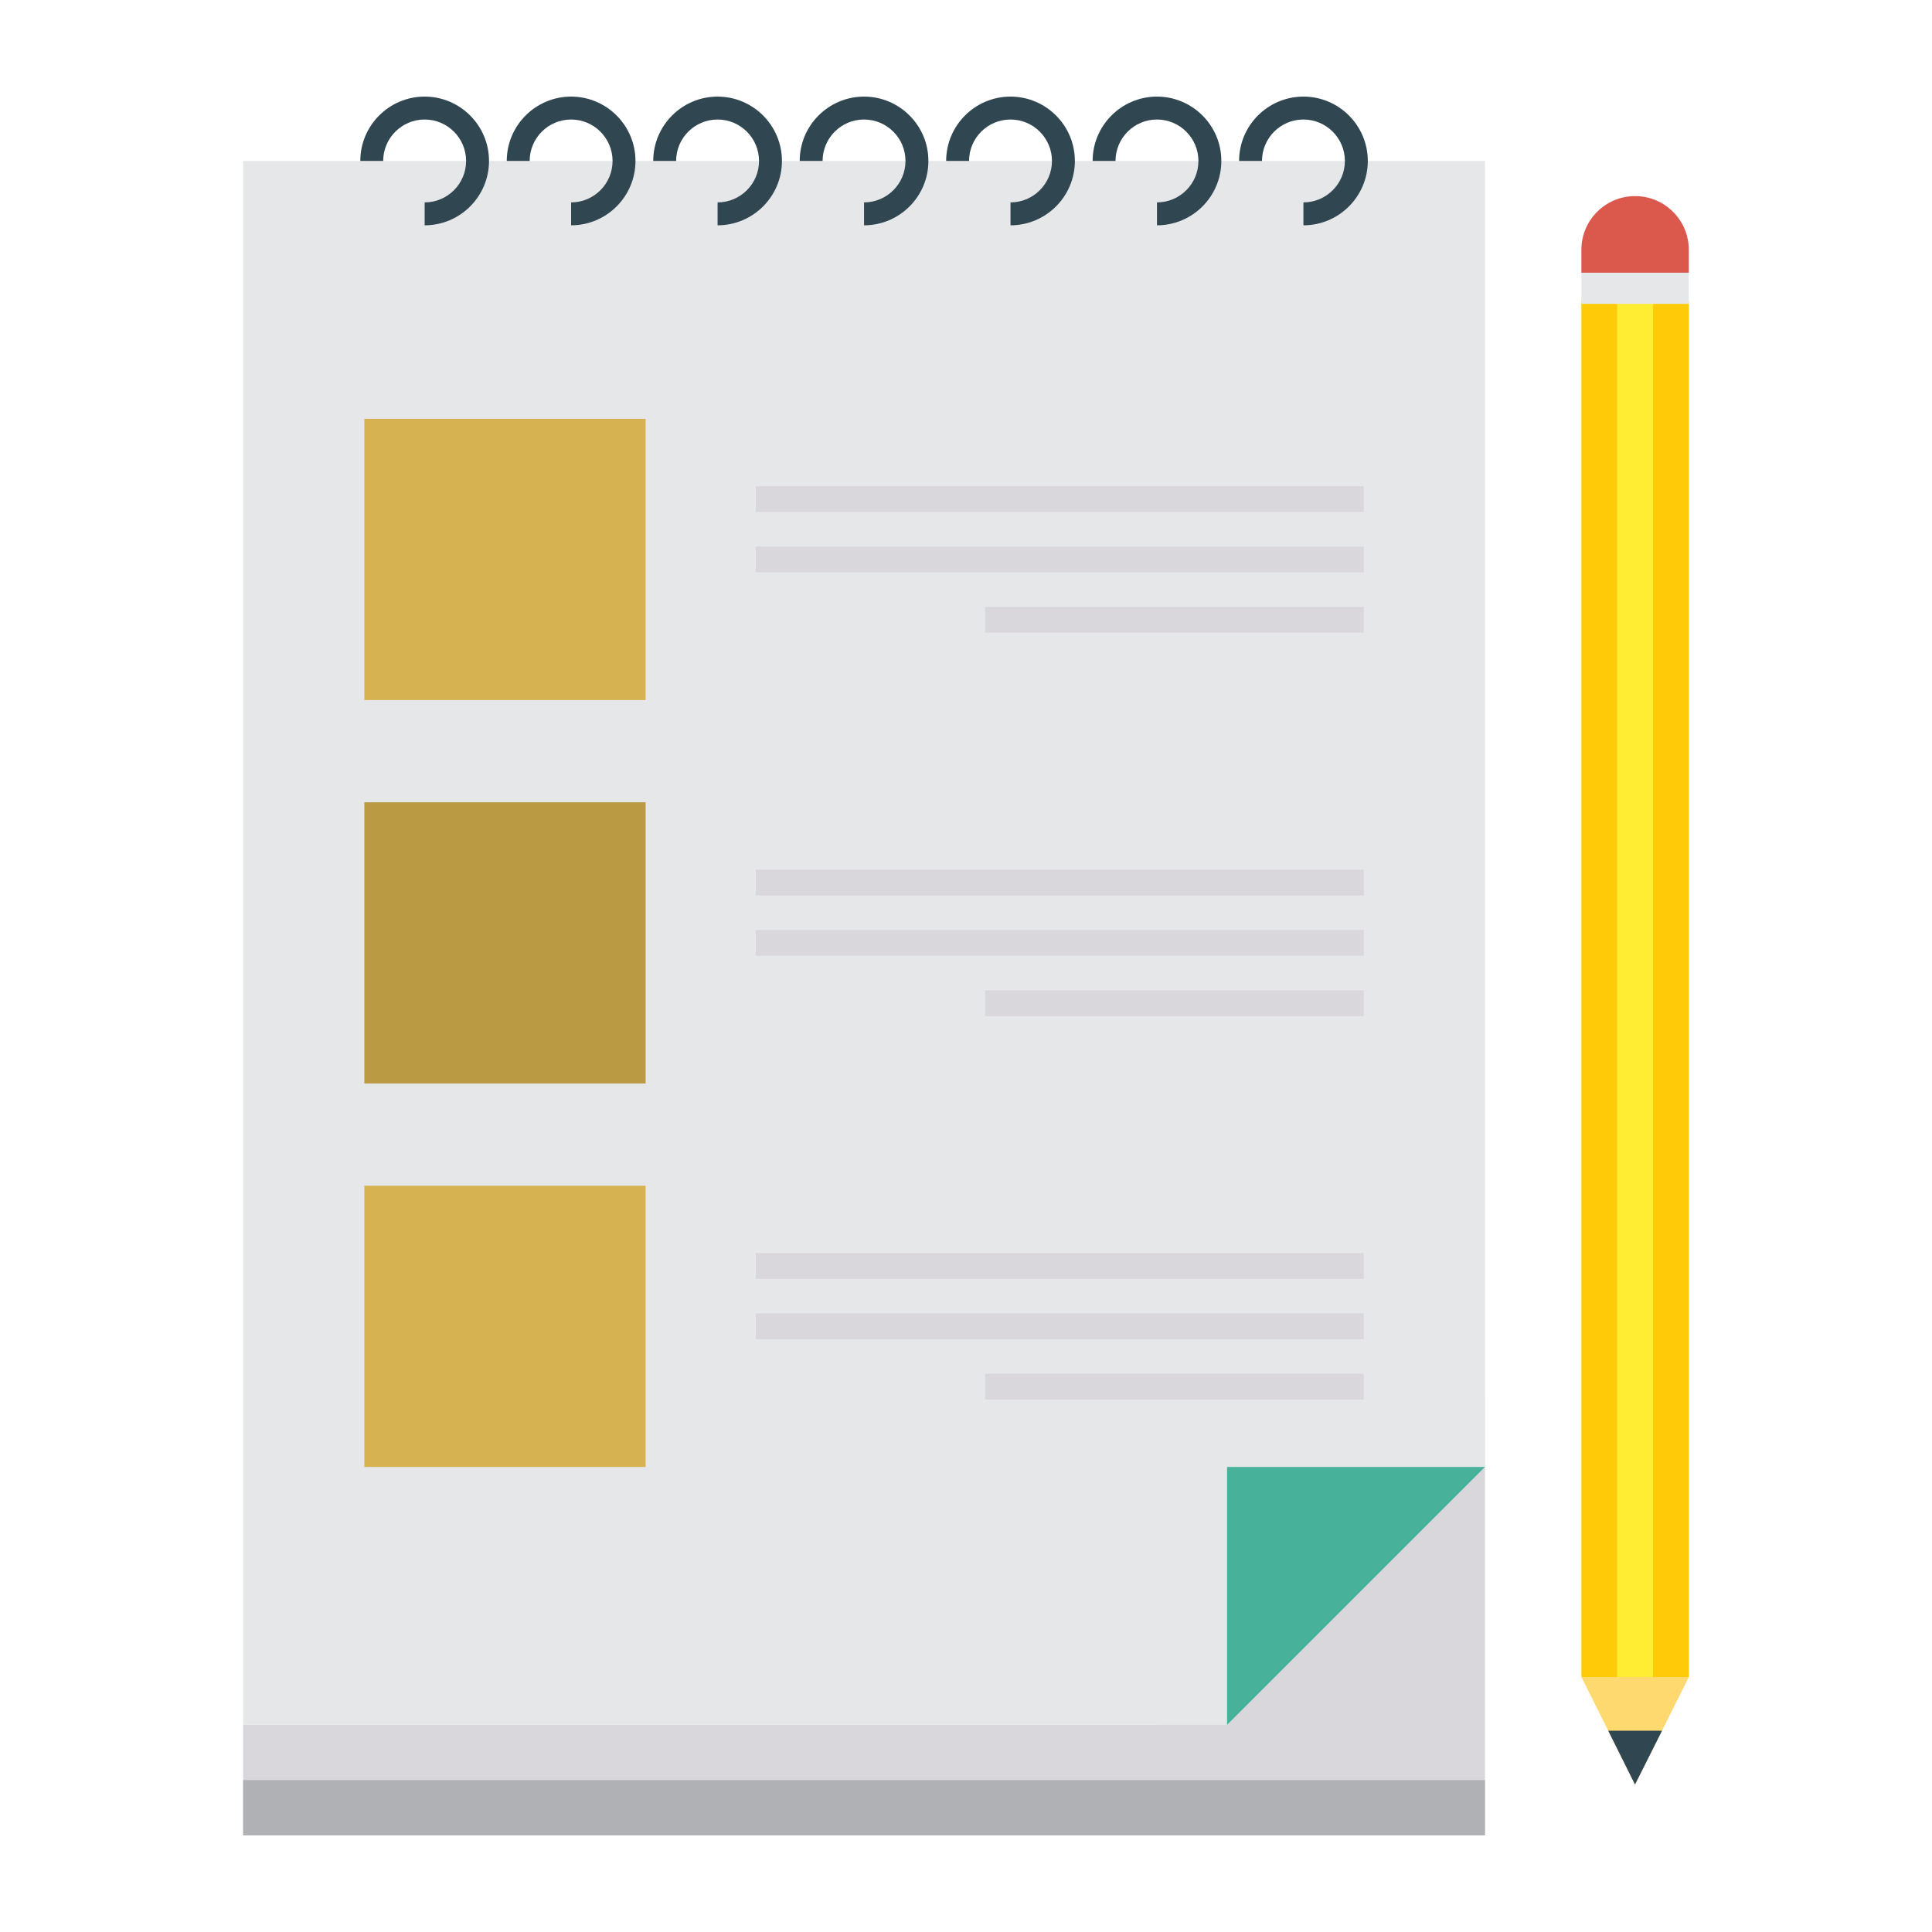 <svg enable-background="new 0 0 100 100" height="512" viewBox="0 0 100 100" width="512" xmlns="http://www.w3.org/2000/svg"><path d="m76.861 72.292v22.708h-64.275v-5.72h47.299z" fill="#dad7dc"/><path d="m12.585 92.138h64.277v2.862h-64.277z" fill="#b0b1b5"/><path d="m76.861 8.33h-64.277v80.946h50.929l13.348-13.348z" fill="#e6e7e8"/><path d="m63.513 89.277 13.348-13.348h-13.348z" fill="#48b19a"/><g fill="#304651"><path d="m21.98 11.661v-1.185c1.183 0 2.145-.962 2.145-2.145s-.963-2.145-2.145-2.145c-1.183 0-2.146.962-2.146 2.145h-1.185c0-1.836 1.495-3.331 3.331-3.331s3.331 1.495 3.331 3.331-1.494 3.331-3.331 3.331z"/><path d="m29.561 11.661v-1.185c1.183 0 2.145-.962 2.145-2.145s-.963-2.145-2.145-2.145c-1.183 0-2.146.962-2.146 2.145h-1.185c0-1.836 1.495-3.331 3.331-3.331s3.331 1.495 3.331 3.331-1.494 3.331-3.331 3.331z"/><path d="m37.142 11.661v-1.185c1.183 0 2.145-.962 2.145-2.145s-.963-2.145-2.145-2.145c-1.183 0-2.146.962-2.146 2.145h-1.185c0-1.836 1.495-3.331 3.331-3.331s3.331 1.495 3.331 3.331-1.494 3.331-3.331 3.331z"/><path d="m44.723 11.661v-1.185c1.183 0 2.145-.962 2.145-2.145s-.963-2.145-2.145-2.145c-1.183 0-2.146.962-2.146 2.145h-1.185c0-1.836 1.495-3.331 3.331-3.331s3.331 1.495 3.331 3.331-1.494 3.331-3.331 3.331z"/><path d="m52.304 11.661v-1.185c1.183 0 2.145-.962 2.145-2.145s-.963-2.145-2.145-2.145c-1.183 0-2.146.962-2.146 2.145h-1.185c0-1.836 1.495-3.331 3.331-3.331 1.837 0 3.331 1.495 3.331 3.331s-1.494 3.331-3.331 3.331z"/><path d="m59.885 11.661v-1.185c1.183 0 2.145-.962 2.145-2.145s-.963-2.145-2.145-2.145c-1.183 0-2.146.962-2.146 2.145h-1.185c0-1.836 1.495-3.331 3.331-3.331s3.331 1.495 3.331 3.331-1.494 3.331-3.331 3.331z"/><path d="m67.465 11.661v-1.185c1.183 0 2.146-.962 2.146-2.145s-.963-2.145-2.146-2.145c-1.183 0-2.145.962-2.145 2.145h-1.185c0-1.836 1.494-3.331 3.331-3.331s3.331 1.495 3.331 3.331-1.495 3.331-3.331 3.331z"/></g><path d="m18.859 21.678h14.557v14.557h-14.557z" fill="#d6b251"/><path d="m18.859 41.525h14.557v14.557h-14.557z" fill="#ba9a43"/><path d="m18.859 61.372h14.557v14.557h-14.557z" fill="#d6b251"/><g fill="#dad7dc"><path d="m39.12 28.289h31.467v1.336h-31.467z"/><path d="m50.992 31.411h19.595v1.336h-19.595z"/><path d="m39.12 25.166h31.467v1.336h-31.467z"/><path d="m39.12 48.135h31.467v1.336h-31.467z"/><path d="m50.992 51.258h19.595v1.336h-19.595z"/><path d="m39.12 45.013h31.467v1.336h-31.467z"/><path d="m39.12 67.982h31.467v1.336h-31.467z"/><path d="m50.992 71.105h19.595v1.336h-19.595z"/><path d="m39.12 64.86h31.467v1.336h-31.467z"/></g><path d="m87.415 15.59v71.213l-2.781 1.296-2.781-1.296v-71.213z" fill="#ffcb08"/><path d="m83.705 15.589h1.853v71.288h-1.853z" fill="#feed32"/><path d="m81.852 13.976h5.56v1.753h-5.56z" fill="#e6e7e8"/><path d="m84.632 10.15c-1.535 0-2.78 1.244-2.78 2.78v1.186h5.56v-1.186c0-1.535-1.245-2.78-2.78-2.78z" fill="#db584d"/><path d="m81.852 86.803 2.78 5.561 2.78-5.561z" fill="#fdd96f"/><path d="m86.027 89.58-1.399 2.786-1.387-2.786z" fill="#304651"/></svg>